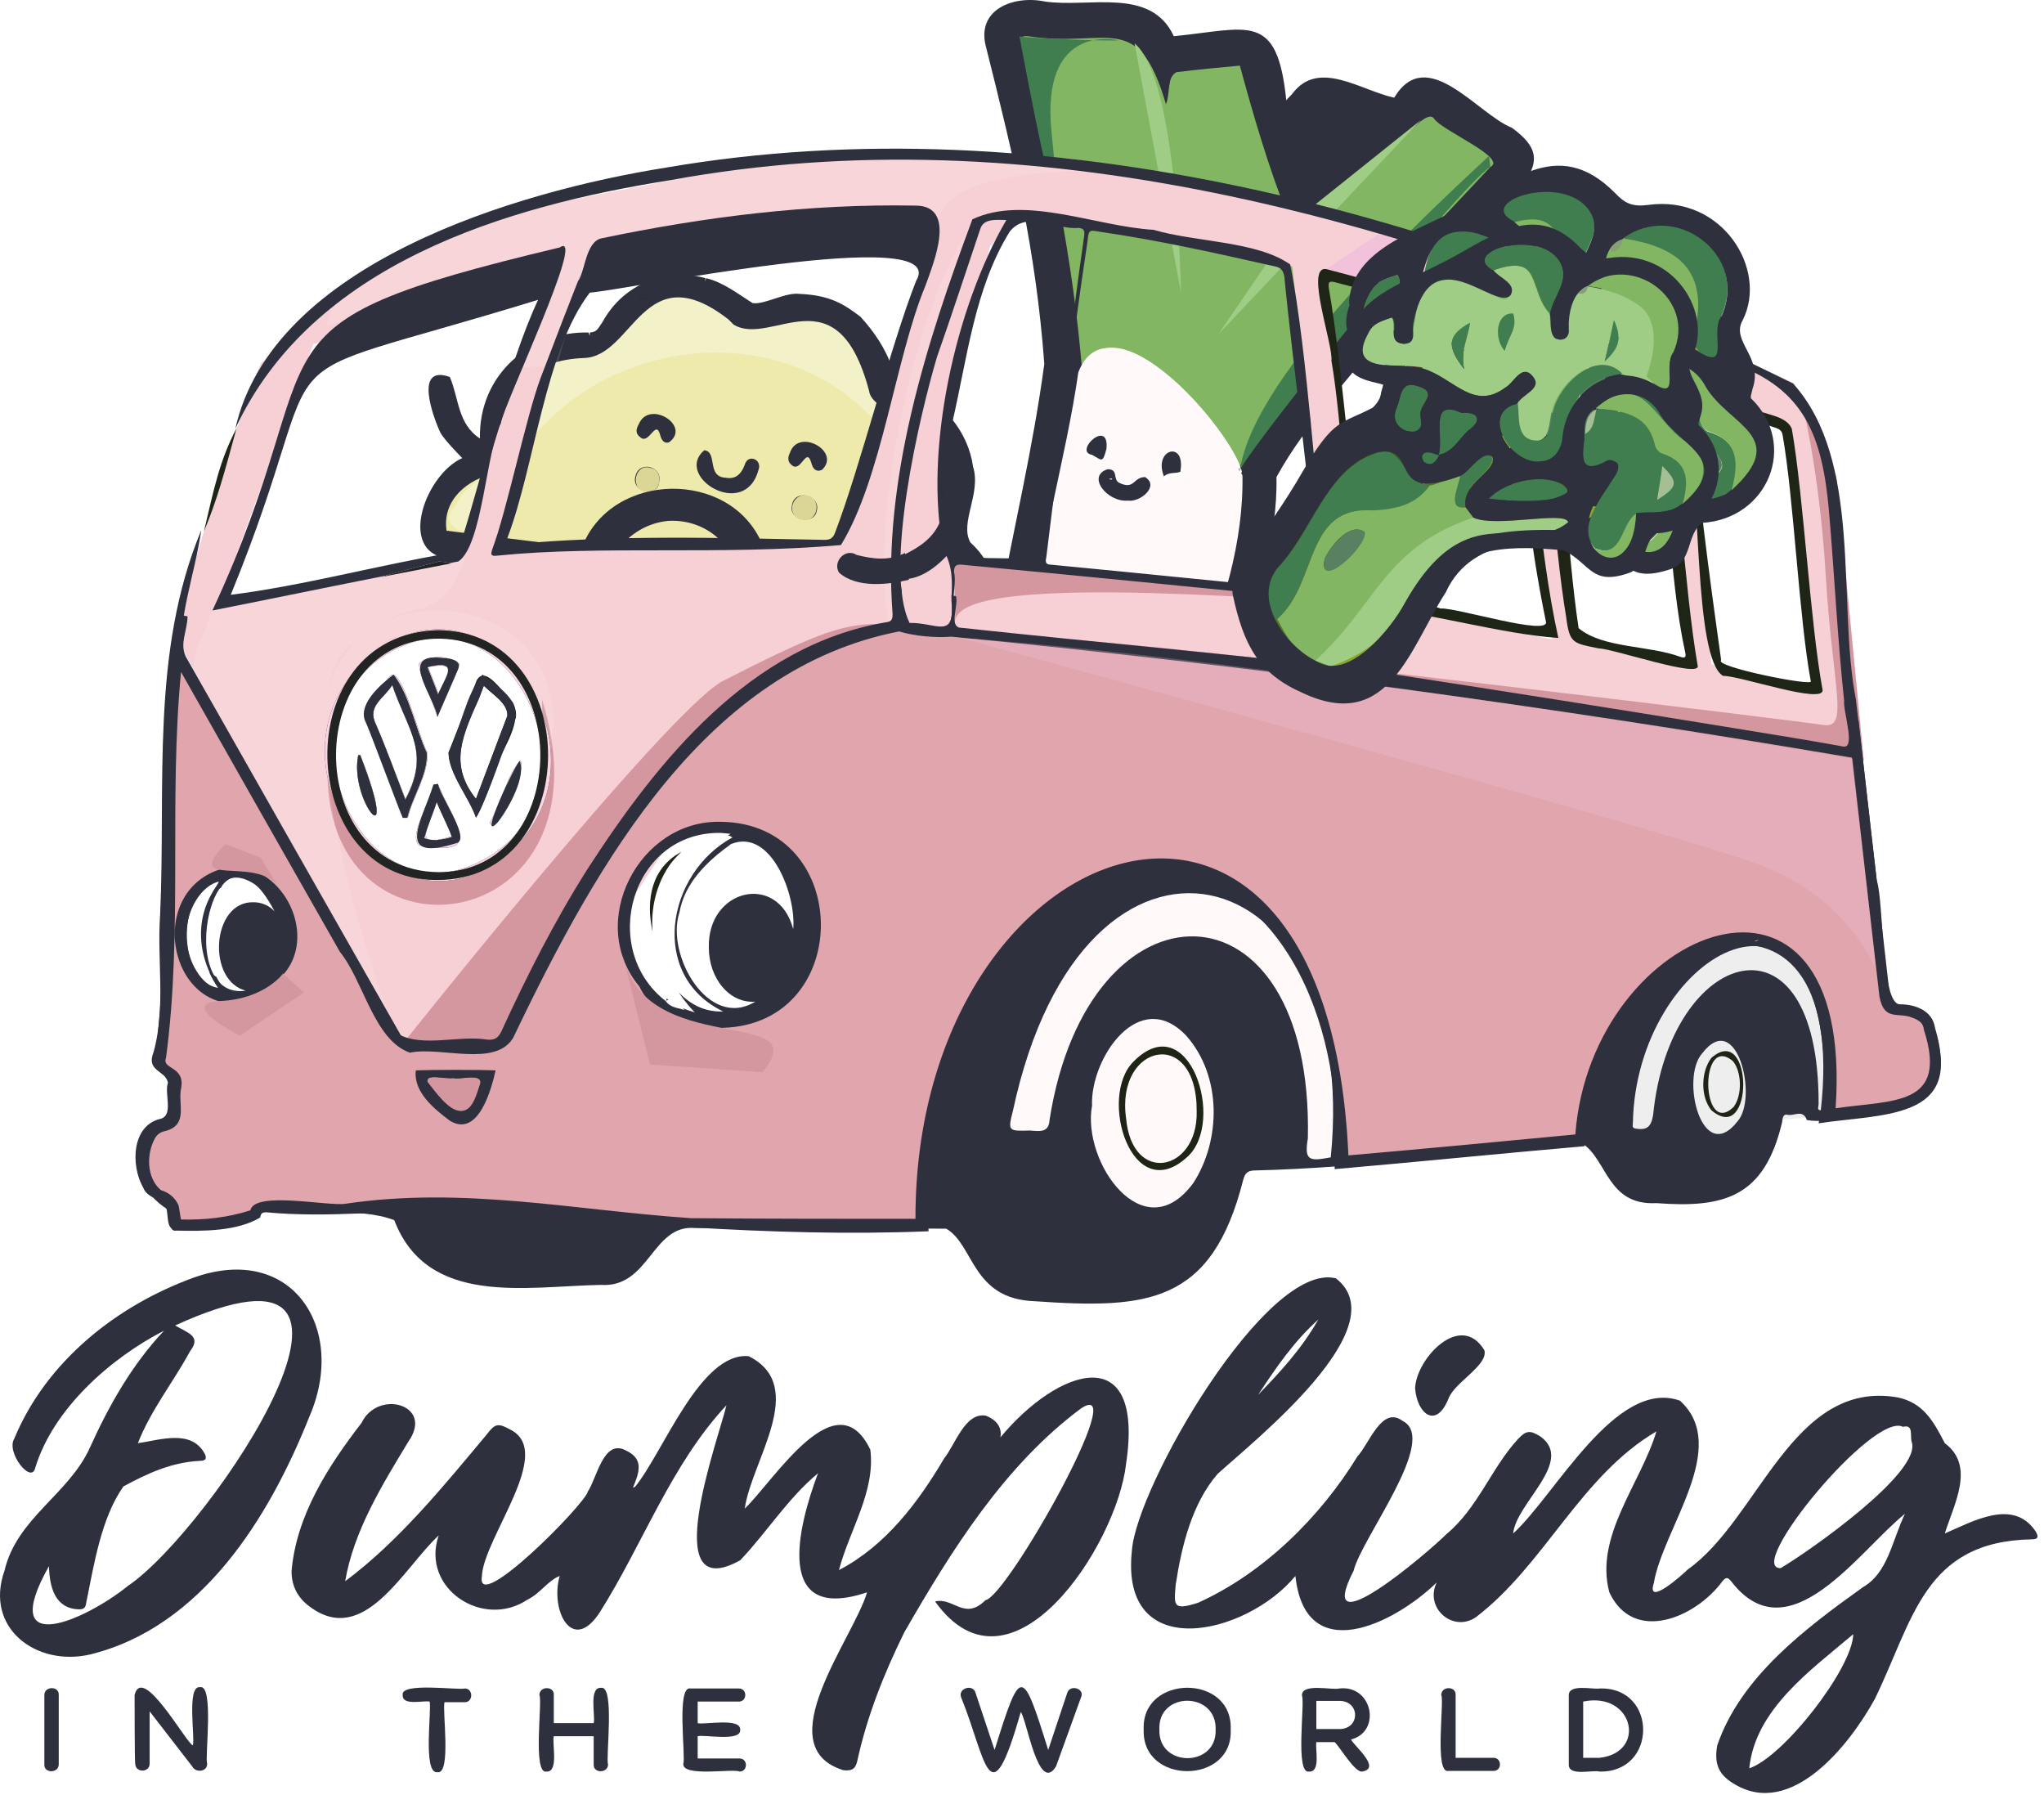 <svg width="172" height="151" viewBox="0 0 172 151" fill="none" xmlns="http://www.w3.org/2000/svg">
<path d="M160.297 127.361C156.445 130.443 150.556 139.303 145.713 133.085C145.383 132.644 145.218 132.699 144.943 133.029C142.687 136.111 137.459 138.313 135.423 133.965C134.157 129.232 138.064 124.83 139.385 120.427C133.001 124.169 129.974 131.654 124.196 136.056C122.27 137.377 119.849 135.286 120.894 133.14C117.262 136.662 109.833 140.294 109.007 132.589C104.88 137.597 94.204 140.074 95.249 130.443C95.635 125.05 106.586 106.064 112.419 107.55C117.647 111.622 105.54 121.198 102.459 124.004C100.312 126.481 99.432 130.058 98.936 133.305C98.771 135.121 98.716 135.506 100.808 134.846C106.311 132.369 111.099 127.636 114.235 122.518C115.226 121.473 116.271 118.226 118.033 119.547C121.114 121.088 114.566 129.397 113.905 132.149C110.438 138.918 120.179 130.608 121.72 129.067C124.361 126.866 125.462 123.564 127.718 121.088C128.433 120.317 128.764 120.317 129.644 120.867C132.506 122.959 127.553 126.481 127.333 129.012C130.855 125.82 135.973 115.915 141.366 117.841C145.658 121.748 139.935 128.572 139.165 133.195C138.504 135.231 141.586 132.479 142.026 132.039C148.025 127.801 150.831 116.025 159.691 117.566C161.838 118.006 162.718 119.602 163.654 121.418C166.24 123.344 164.424 126.536 163.654 129.012C166.075 127.967 169.432 126.04 171.303 128.847C171.523 129.232 171.578 129.507 170.973 129.507C161.893 129.673 161.012 136.276 157.765 142.935C155.619 146.842 150.721 153.006 145.934 150.089C144.613 149.319 144.228 148.383 144.503 146.842C146.484 141.064 151.932 136.992 156.775 133.525C158.866 132.314 159.196 129.673 160.297 127.361ZM160.132 120.042C157.655 118.721 146.759 131.984 149.841 131.929C152.097 130.608 161.893 123.784 160.847 121.253C160.737 120.702 161.012 119.822 160.132 120.042ZM147.199 148.769C150.061 147.833 155.894 140.349 155.949 137.487C152.372 140.514 147.695 143.816 147.199 148.769ZM110.933 111.017C108.897 112.833 107.356 115.089 105.871 117.345C107.742 115.419 109.558 113.438 110.933 111.017Z" fill="#2E313D"/>
<path d="M53.426 125.105C55.792 122.243 58.929 113.713 63.001 114.099C68.064 116.63 63.221 122.904 62.671 126.921C65.147 124.555 70.376 115.97 73.237 121.968C73.677 125.49 71.476 128.737 70.596 132.094C74.503 130.058 77.254 126.426 79.456 122.684C80.391 121.528 81.217 118.776 82.978 119.107C84.023 119.547 84.299 120.207 84.189 120.923C89.031 115.089 96.35 112.613 94.755 123.179C93.984 130.003 85.069 143.651 78.685 134.736C80.226 134.35 81.162 136.387 82.923 134.625C84.739 134.35 95.305 115.585 90.957 118.501C84.519 123.289 80.061 130.443 76.099 137.322C74.393 140.789 72.962 144.366 72.137 148.163C71.972 148.879 71.641 148.989 70.981 148.934C64.542 146.953 71.806 137.872 72.962 133.965C65.093 136.607 67.129 128.462 68.835 123.949C66.303 126.041 64.542 128.902 62.286 131.269C55.242 135.176 60.47 121.033 61.13 118.226C56.453 123.234 54.086 129.948 50.454 135.671C48.143 139.193 46.272 135.451 47.097 132.589C46.107 132.975 45.446 134.075 44.401 134.57C40.658 137.102 35.375 133.635 36.916 129.177C33.945 131.929 30.643 138.588 26.075 135.176C25.084 134.46 24.534 133.47 24.534 132.204C24.919 127.526 27.616 123.344 30.423 119.712C31.798 116.85 36.531 118.171 34.385 121.253C32.184 124.885 29.762 128.792 29.047 133.03C33.559 129.673 37.357 124.995 40.989 120.647C41.649 119.767 41.924 119.712 42.915 120.262C46.767 122.133 40.658 129.397 40.548 132.644C40.053 135.836 49.243 126.536 49.464 125.49C50.234 124.335 50.784 121.033 52.655 122.023C54.196 122.739 53.811 123.839 53.261 125.16C53.371 125.105 53.371 125.105 53.426 125.105Z" fill="#2E313D"/>
<path d="M13.803 111.953C9.291 114.264 4.448 118.556 2.962 123.509C2.632 124.885 0.486 122.188 1.201 121.033C3.898 114.539 9.786 109.861 16.28 107.495C24.59 104.523 29.267 111.787 26.02 119.217C22.663 127.637 16.995 136.882 7.585 139.193C3.072 140.239 -1.33 136.992 0.376 132.149C1.421 127.692 5.824 125.71 7.585 121.748C9.181 118.226 11.107 114.814 13.803 111.953ZM4.118 131.764C-0.34 139.688 7.255 136.277 10.777 133.415C17.711 128.737 35.706 101.937 14.739 111.512C15.729 112.118 16.995 112.393 16.005 113.659C14.574 116.3 12.703 118.611 11.602 121.418C13.473 121.143 16.005 120.262 17.16 122.188C17.435 122.629 17.38 122.904 16.83 122.904C14.464 123.014 12.428 123.949 10.391 125.05C8.52 127.692 7.915 131.599 7.255 134.846C7.2 135.286 7.034 135.396 6.649 135.396C4.613 135.341 4.173 133.525 4.118 131.764Z" fill="#2E313D"/>
<path d="M119.078 116.795C119.188 114.264 122.93 110.302 124.911 113.603C125.242 114.869 122.38 116.3 121.885 117.676C120.839 120.262 119.243 118.942 119.078 116.795Z" fill="#2E313D"/>
<path d="M3.732 142.605C3.732 141.834 4.998 141.834 4.943 142.605V148.438C4.943 149.209 3.677 149.209 3.732 148.438V142.605Z" fill="#2E313D"/>
<path d="M11.326 142.605C11.987 139.964 15.619 146.567 16.224 146.842C16.444 146.347 15.674 141.78 16.829 141.945C18.04 141.669 17.215 147.943 17.435 148.383C17.435 149.099 16.444 149.154 16.169 148.603L12.592 143.981V148.383C12.592 149.154 11.381 149.154 11.381 148.383C11.326 148.438 11.326 142.605 11.326 142.605Z" fill="#2E313D"/>
<path d="M36.144 143.155C35.649 143.045 33.833 143.541 33.888 142.605C33.668 141.504 38.621 142.22 39.116 142.055C39.831 142.055 39.831 143.21 39.116 143.21H37.41C37.19 143.761 38.015 149.319 36.805 149.099C35.539 149.264 36.364 143.651 36.144 143.155Z" fill="#2E313D"/>
<path d="M45.391 142.605C45.391 141.834 46.657 141.834 46.601 142.605V144.971H49.958C50.123 144.421 49.518 141.945 50.564 142C51.774 141.724 50.949 147.998 51.169 148.438C51.169 149.209 49.903 149.209 49.958 148.438V146.072H46.601C46.436 146.622 47.042 149.099 45.996 149.044C44.785 149.319 45.666 143.1 45.391 142.605Z" fill="#2E313D"/>
<path d="M57.499 148.383C57.719 147.833 56.893 141.779 58.104 142.055H62.176C62.892 142.055 62.892 143.155 62.176 143.155H58.709V144.971C59.205 145.136 62.342 144.476 62.286 145.522C62.397 146.567 59.205 145.907 58.709 146.072V147.943H62.231C62.947 147.943 62.947 149.044 62.231 149.044C61.736 148.768 57.389 149.539 57.499 148.383Z" fill="#2E313D"/>
<path d="M80.887 142.825C80.556 142.055 81.877 141.615 82.097 142.44L83.693 147.228C85.895 140.184 86.005 140.184 88.206 147.228L89.802 142.44C90.022 141.67 91.343 142.055 90.957 142.825L88.866 148.604C87.38 151.025 86.39 144.586 85.895 144.036C83.253 153.336 82.978 147.943 80.887 142.825Z" fill="#2E313D"/>
<path d="M96.241 145.522C96.021 140.844 103.78 140.789 103.56 145.522C103.78 150.144 96.076 150.199 96.241 145.522ZM102.294 145.522C102.404 142.275 97.397 142.275 97.562 145.522C97.452 148.714 102.404 148.714 102.294 145.522Z" fill="#2E313D"/>
<path d="M109.558 142.66C109.503 141.559 112.144 142.22 112.695 142.055C115.501 141.725 116.272 145.687 113.685 146.347C113.96 146.898 116.272 148.769 114.621 149.044C114.015 149.154 112.695 146.898 112.309 146.567H110.768C110.658 147.118 111.154 149.099 110.163 149.044C108.952 149.319 109.833 143.155 109.558 142.66ZM112.584 145.467C114.511 145.577 114.511 142.99 112.584 143.1H110.768V145.467H112.584Z" fill="#2E313D"/>
<path d="M121.279 142.605C121.279 141.835 122.545 141.835 122.49 142.605V147.888H125.682C126.397 147.888 126.397 148.989 125.682 148.989H121.885C120.674 149.264 121.555 143.1 121.279 142.605Z" fill="#2E313D"/>
<path d="M132.011 142.66C131.956 141.614 134.102 142.165 134.597 142.055C139.495 141.89 139.495 149.154 134.597 149.044C134.047 148.879 131.956 149.484 132.011 148.438C132.011 148.383 132.011 142.66 132.011 142.66ZM134.597 147.888C138.615 147.448 137.459 142.275 133.222 143.155V147.888H134.597Z" fill="#2E313D"/>
<path d="M80.558 39.916L78.852 35.679L74.285 32.872L72.689 28.084L68.066 25.773L63.609 26.598L59.866 24.727L56.234 23.902C54.914 24.837 50.731 27.754 49.851 29.075L43.687 31.111C41.541 34.358 41.156 34.193 40.991 38.21L37.854 40.301L36.093 44.429L36.918 45.914C45.228 47.125 74.45 50.427 81.714 53.839L82.815 51.748L81.989 47.29L80.063 45.639L80.778 42.282L80.558 39.916Z" fill="#F2F1C7"/>
<path d="M51.005 41.567L71.091 45.144L72.357 37.825L52.271 34.248L51.005 41.567Z" fill="#2E313D"/>
<path d="M78.081 50.207C77.421 51.803 79.567 52.463 80.832 52.243C82.538 50.647 80.722 48.006 79.126 47.07C80.998 45.144 82.483 50.262 81.988 51.693C81.823 52.683 81.383 53.179 80.392 52.793C74.064 50.977 67.625 49.547 61.131 48.391C53.372 46.795 45.502 46.19 37.688 45.089C37.027 45.089 37.082 44.539 37.082 44.098C37.027 41.677 38.843 39.696 41.32 39.476C40.549 40.466 39.173 40.907 38.568 42.117C38.293 42.723 37.468 43.218 37.908 43.988C38.348 44.759 39.283 44.704 40.054 44.759C40.934 44.814 40.88 43.933 41.1 43.438C47.538 24.672 75.329 24.727 78.136 45.804C75.99 47.73 72.413 45.309 72.082 46.575C72.248 48.556 76.76 47.785 78.136 47.4C78.191 48.446 78.136 49.326 78.081 50.207ZM63.828 39.531C64.158 38.65 62.947 38.155 62.672 39.09C62.397 39.861 61.902 40.356 61.076 40.191C59.425 40.136 60.416 37.99 59.26 37.88C56.674 40.081 62.672 43.823 63.828 39.531ZM66.469 38.1C66.304 38.43 66.249 38.815 66.579 39.09C67.405 39.916 67.845 37.44 68.285 38.98C68.395 39.421 68.671 39.751 69.166 39.531C70.817 37.99 67.185 35.954 66.469 38.1ZM53.757 35.678C53.537 36.064 53.427 36.449 53.867 36.779C54.637 37.495 55.188 35.128 55.573 36.669C55.683 37.054 55.903 37.33 56.288 37.219C58.214 35.844 54.637 33.587 53.757 35.678ZM66.634 42.557C66.359 43.768 68.505 44.208 68.725 42.998C69.111 41.622 66.799 41.072 66.634 42.557ZM55.463 40.576C55.793 39.256 53.812 38.705 53.482 40.026C53.041 41.402 55.353 41.952 55.463 40.576Z" fill="#EDEAAB"/>
<path d="M67.9 41.677C66.579 41.457 66.084 43.493 67.514 43.713C68.835 44.043 69.221 41.897 67.9 41.677Z" fill="#DBD695"/>
<path d="M54.252 41.347C55.628 41.787 55.958 39.586 54.748 39.366C53.427 38.925 52.987 41.127 54.252 41.347Z" fill="#DBD695"/>
<path d="M54.528 23.737C54.803 23.682 55.023 23.627 55.298 23.572C55.243 23.572 54.473 23.792 54.418 23.792L54.528 23.737Z" fill="#1E2517"/>
<path d="M81.659 45.639C80.723 43.988 82.594 41.512 81.879 39.256C81.493 36.394 79.347 33.642 76.541 32.817C75.605 32.652 75.11 32.102 75.055 30.946C74.559 29.35 73.514 27.864 72.413 26.653C71.037 25.608 69.882 24.837 67.295 24.727C66.085 24.562 64.323 25.663 63.333 25.498C62.177 24.782 60.856 23.737 59.426 23.407L59.316 23.682L59.371 23.407C56.124 22.471 52.492 23.847 50.731 27.039C50.235 27.809 50.18 27.919 49.63 27.974V28.249L49.52 27.974C44.622 27.864 40.275 31.496 40.385 36.889C38.514 35.678 38.624 33.532 37.853 31.716C34.772 30.616 36.477 35.183 37.083 36.449C37.413 36.999 38.459 38.1 38.899 38.54C35.652 39.971 33.121 47.18 38.459 47.015C43.797 47.62 49.135 48.281 54.418 49.106C53.867 51.032 52.932 53.069 52.272 55.05C51.941 55.765 52.106 55.765 51.391 55.49C50.511 54.94 49.3 54.995 49.19 55.985C48.97 56.315 49.08 57.251 49.905 57.416C51.886 58.076 53.537 59.287 54.088 56.701C54.968 55.105 56.124 49.547 57.169 49.547C59.756 49.326 56.344 56.756 57.114 58.847C56.289 59.012 55.574 58.297 54.748 58.682C54.198 58.957 53.978 60.278 54.418 60.718C54.803 61.213 55.629 61.048 56.179 61.103C58.16 61.654 58.986 61.323 59.151 58.902C59.646 56.04 59.811 53.069 60.416 50.207C60.471 50.097 61.572 50.317 61.792 50.372C68.121 51.528 74.559 53.179 80.888 54.664C82.814 55.105 83.089 54.94 83.53 52.959C84.3 50.262 83.75 47.51 81.659 45.639ZM61.737 27.314C64.929 29.24 70.432 22.746 73.129 32.872C73.239 33.807 74.559 34.523 75.605 34.798C79.347 35.678 80.723 41.182 79.017 44.594C77.696 46.355 75.22 46.52 73.349 45.914C72.358 45.309 71.257 46.465 71.808 47.455C74.284 49.326 77.861 48.281 80.118 47.18C81.438 48.446 82.209 50.867 81.218 52.463C78.577 51.803 75.88 51.142 73.184 50.537C61.187 47.345 49.74 46.19 37.578 44.649C37.193 42.062 39.339 40.301 41.706 39.806C42.531 39.531 42.366 37.88 42.421 37.054C42.641 32.542 44.842 30.285 49.135 30.12C53.317 30.01 54.143 21.315 61.297 26.873L61.737 27.314Z" fill="#2E313D"/>
<path d="M109.504 8.548C111.65 5.466 115.998 10.749 118.144 8.713C120.565 5.301 123.922 10.859 126.564 11.63C128.105 12.51 128.215 13.776 127.004 15.097C119.795 22.801 112.09 30.341 106.477 39.311C105.927 44.704 104.826 50.207 102.68 55.325C99.213 61.599 88.647 59.012 85.345 53.509C84.244 51.198 85.95 48.501 86.061 46.08C90.518 30.561 87.931 18.894 83.914 3.705C83.144 -1.027 91.674 2.109 94.425 1.394C97.067 1.119 96.957 3.65 98.553 4.201C107.248 3.155 105.597 2.55 107.688 10.694C108.348 9.869 108.954 9.208 109.504 8.548ZM104.276 39.366C109.889 29.9 117.924 22.086 125.408 14.051C125.903 13.501 125.903 13.501 125.298 13.116C123.812 12.73 120.62 8.988 119.63 10.034C118.804 11.024 108.568 19.774 108.403 18.179C106.752 14.106 105.377 9.318 104.331 5.466C102.57 5.631 100.754 5.796 98.993 6.017C98.167 6.457 98.498 7.778 98.112 8.713C95.746 0.679 93.215 4.035 86.501 2.99C85.95 2.935 85.895 3.1 86.061 3.595C88.427 12.675 90.298 21.866 91.068 31.221C90.078 38.32 87.822 45.529 87.271 52.573C90.188 56.866 96.021 58.297 100.534 55.6C102.68 50.702 104.496 44.869 104.276 39.366Z" fill="#2E313D"/>
<path d="M95.306 60.058C90.794 60.003 83.915 56.811 84.025 51.363C85.291 44.484 86.942 37.605 87.877 30.616C87.162 20.985 85.346 13.391 82.979 3.98C82.099 0.789 85.291 -0.422 87.932 0.128C91.619 0.678 96.847 -1.138 98.773 3.045C105.047 2.439 107.468 0.899 108.239 8.438C108.404 8.218 108.624 8.053 108.789 7.833C110.99 4.971 114.512 7.612 117.319 8.218C120.071 3.65 124.308 9.594 127.225 10.749C129.481 12.4 129.646 13.666 127.885 15.867C122.987 20.93 117.319 26.984 112.201 33.312C110.44 35.514 108.734 37.715 107.413 40.136C107.523 45.364 105.762 50.427 103.781 55.985C102.681 59.122 97.838 59.947 95.306 60.058ZM88.042 52.023C91.179 56.04 95.306 57.031 99.764 54.775C101.635 49.216 103.836 44.429 103.011 39.256C108.954 29.405 116.384 22.141 124.198 13.721C122.822 12.896 121.501 11.96 120.236 11.024C117.099 14.271 113.302 16.528 109.78 19.334C109.56 19.499 109.009 19.939 108.349 19.719C106.258 17.903 104.332 9.759 103.561 6.677C102.185 6.787 100.81 6.952 99.489 7.062C99.324 7.888 98.553 11.465 98.388 12.345C97.287 9.979 96.297 6.457 94.756 4.366C92.335 4.421 89.803 4.311 87.217 4.145C89.528 13.226 91.344 22.361 92.059 31.221C90.739 38.21 89.363 45.199 88.042 52.023ZM107.413 12.51C107.964 14.051 108.514 15.592 109.064 17.133C112.036 14.877 115.118 12.73 117.924 10.309C115.668 10.914 112.036 7.447 110.33 9.263C109.56 10.089 108.184 11.63 107.413 12.51ZM119.906 8.603C119.795 8.603 119.685 8.658 119.575 8.713C119.74 8.658 119.906 8.603 120.071 8.603C120.016 8.603 119.961 8.603 119.906 8.603ZM97.563 4.971C97.618 5.136 97.728 5.301 97.783 5.466C97.893 5.356 98.003 5.246 98.113 5.191C97.948 5.136 97.728 5.081 97.563 4.971Z" fill="#2E313D"/>
<path d="M104.277 39.311C109.945 29.9 117.925 22.086 125.409 14.051C126.895 13.281 121.282 10.97 120.676 9.979C119.961 8.988 117.374 12.786 116.164 13.171C114.898 13.776 108.9 19.609 108.404 18.234C106.753 14.161 105.377 9.374 104.332 5.521C102.571 5.686 100.755 5.852 98.994 6.072C98.168 6.512 98.499 7.833 98.113 8.768C95.747 0.679 93.216 4.09 86.502 3.045C85.951 2.99 85.896 3.155 86.061 3.65C88.428 12.73 90.299 21.921 91.069 31.276C93.491 24.782 103.286 35.679 104.277 39.311Z" fill="#82B662"/>
<path d="M104.496 39.696C104.441 39.806 104.441 39.861 104.551 39.971C104.661 45.584 102.9 51.473 100.534 56.481C95.856 59.232 89.858 57.746 86.831 53.344C87.381 46.08 89.693 38.65 90.738 31.331C93.27 24.672 103.561 35.954 104.496 39.641C104.496 39.641 104.496 39.641 104.496 39.696ZM99.213 40.081C99.874 39.971 99.378 38.43 98.938 38.265C97.837 37.99 97.617 39.641 98.002 40.411C98.388 40.136 98.773 39.971 99.213 40.081ZM92.995 37.495C92.775 35.734 90.188 38.265 91.729 38.485C92.059 38.485 92.224 39.036 92.554 38.926C92.94 38.65 93.05 37.99 92.995 37.495ZM96.682 40.632C96.957 40.411 96.627 40.081 96.462 40.411C95.856 41.072 95.141 41.017 94.425 40.687C94.04 40.522 93.765 40.301 93.765 39.861C93.765 39.751 93.82 39.586 93.655 39.586C92.719 40.852 95.856 41.842 96.682 40.632Z" fill="#FFF9F9"/>
<path d="M104.275 39.366C104.22 39.476 104.22 39.531 104.33 39.641C104.33 39.531 104.33 39.476 104.275 39.366Z" fill="#698C30"/>
<path d="M97.947 40.081C98.332 39.696 98.883 39.861 99.323 39.696C99.818 36.999 97.012 37.77 97.947 40.081Z" fill="#2E313D"/>
<path d="M93.104 37.77C93.379 35.128 90.298 37.99 91.894 38.265C92.719 38.705 92.774 39.035 93.104 37.77Z" fill="#2E313D"/>
<path d="M94.315 41.512C94.975 41.732 96.241 41.512 96.186 40.742C96.076 40.632 95.966 40.742 95.911 40.852C95.36 41.457 94.645 41.402 93.985 41.127C93.654 40.962 93.324 40.742 93.324 40.301C93.324 40.191 93.379 40.026 93.214 40.026C92.664 40.521 93.434 41.402 94.315 41.512Z" fill="#1B2229"/>
<path d="M94.921 42.117C93.16 42.282 91.399 40.026 93.215 39.476C94.151 39.476 93.601 40.356 94.206 40.631C95.472 41.237 95.362 40.136 96.352 40.136C97.618 40.906 95.912 42.282 94.921 42.117ZM93.27 40.301L93.546 40.356C93.546 40.301 93.601 40.246 93.601 40.246L93.27 40.301Z" fill="#2E313D"/>
<path d="M95.472 3.65C98.884 6.457 99.324 22.306 99.379 24.617L95.472 3.65Z" fill="#A0CD85"/>
<path d="M109.118 18.454L102.515 28.139L119.574 10.089L109.118 18.454Z" fill="#A0CD85"/>
<path d="M85.786 3.045C85.401 3.155 93.484 3.5 94.089 3.39C94.089 3.39 87.547 1.779 88.482 11.079C90.078 26.433 85.786 3.045 85.786 3.045Z" fill="#417E4F"/>
<path d="M125.299 13.116C121.337 16.858 105.433 31.166 104.332 39.641C104.277 38.705 123.043 15.372 125.409 14.051L125.299 13.116Z" fill="#417E4F"/>
<path d="M154.52 40.081L150.943 32.212C133.718 24.287 108.789 16.032 89.913 13.336H66.414C61.296 14.326 46.108 16.913 41.375 18.454L29.983 23.407L21.949 30.561C19.362 37.054 16.501 46.63 14.685 53.399L36.972 94.012L41.375 93.627L64.433 58.517C86.611 57.471 134.544 61.323 156.831 63.965L154.52 40.081ZM26.351 28.965L45.282 23.682V25.223L38.568 47.18L18.537 50.427L26.351 28.965ZM36.697 73.76C24.59 73.706 24.59 53.729 36.697 53.674C48.804 53.729 48.804 73.76 36.697 73.76ZM70.762 45.914L41.485 46.19L49.134 22.251L78.631 20.655L70.762 45.914ZM80.282 47.345C78.576 37.88 78.906 39.201 80.943 30.065L83.309 20.71L85.951 17.848L108.734 22.416L112.036 50.537L80.282 47.345ZM122.326 52.243L114.182 50.262L111.54 22.636L127.995 28.084C128.27 33.202 128.93 49.106 130.636 53.784L122.326 52.243ZM132.287 53.674L130.086 28.965L140.157 32.102L142.248 55.49L132.287 53.674ZM144.009 55.875L142.303 33.367L150.778 36.064L152.869 58.462L144.009 55.875Z" fill="#F7D0D5"/>
<path d="M103.176 84.216H91.234V103.643H103.176V84.216Z" fill="#FFF9F9"/>
<path d="M147.97 77.888H139.495V97.314H147.97V77.888Z" fill="#EFEEEE"/>
<path d="M56.234 43.823C58.105 43.713 59.866 44.484 60.966 45.859C62.012 45.694 63.057 45.639 64.103 45.694C61.407 39.476 51.556 39.641 49.024 45.914C50.015 45.914 51.006 46.08 51.996 46.245C52.987 44.924 54.473 43.988 56.234 43.823Z" fill="#2E313D"/>
<path d="M119.465 70.239H79.732V97.589H119.465V70.239Z" fill="#FFF9F9"/>
<path d="M157.078 76.091L117.484 79.415L118.944 96.799L158.538 93.475L157.078 76.091Z" fill="#EFEEEE"/>
<path d="M34.771 89.995L38.458 95.003L48.254 83.171L57.995 63.304L83.915 54.885L156.831 63.965L154.52 40.081L151.493 33.312C151.493 33.312 153.089 39.2 153.64 48.501C154.19 57.746 155.621 61.323 153.474 60.993C151.328 60.663 105.047 54.995 91.124 53.894C70.652 53.123 75.605 49.767 60.691 57.361C55.683 60.388 33.726 88.014 33.726 88.014L34.771 89.995Z" fill="#D5979F"/>
<path d="M27.562 65.12C27.617 82.18 51.831 78.878 45.613 58.847L45.723 66.056L43.302 71.229L38.129 74.035L34.606 73.76L29.709 70.403L27.562 65.12Z" fill="#D5979F"/>
<g opacity="0.34">
<path opacity="0.34" d="M17.327 53.014C17.327 53.014 14.74 56.315 17.877 60.993C21.014 65.616 33.616 88.014 33.616 88.014C32.79 85.867 22.72 58.627 29.874 54.004C34.661 49.602 36.973 53.344 39.284 46.52L17.822 51.307L17.327 53.014Z" fill="#FEF8FB"/>
</g>
<g opacity="0.34">
<path opacity="0.34" d="M82.044 18.509C76.926 25.277 73.129 44.098 74.78 52.408L75.44 52.628L75.99 37.88C77.641 33.257 80.833 23.241 82.044 18.509Z" fill="#FEF8FB"/>
</g>
<g opacity="0.34">
<path opacity="0.34" d="M27.397 62.424C25.581 47.29 48.364 48.006 46.438 62.479C46.218 66.056 44.402 57.361 44.402 57.361L39.449 53.784L36.147 52.959L32.845 53.674L29.709 56.646L27.397 62.424Z" fill="#FEF8FB"/>
</g>
<g opacity="0.34">
<path opacity="0.34" d="M27.451 27.424L28.387 24.837L40.494 18.509L53.096 14.546L80.337 13.005L97.892 14.601C96.956 14.381 79.566 13.226 78.961 18.619L49.464 21.535L46.877 30.781L43.135 30.946L47.758 21.425L27.451 27.424Z" fill="#FEF8FB"/>
</g>
<path d="M80.392 52.298C80.392 47.62 113.686 51.197 112.091 50.427L80.282 47.29L80.392 52.298Z" fill="#D5979F"/>
<path d="M115.943 19.719L111.596 22.636L115.778 24.232L120.291 20.435L115.943 19.719Z" fill="#F1C2DA"/>
<path d="M162.83 86.473C162.61 84.987 161.124 84.492 159.858 84.492C158.262 84.437 158.538 75.907 157.932 74.091C157.327 69.028 156.776 63.91 156.171 58.847C154.575 50.592 156.777 38.815 150.888 32.267C122.107 17.958 87.987 8.603 56.014 14.106C43.576 16.087 22.939 22.141 19.803 36.064C26.241 22.251 42.476 17.353 56.454 15.152C86.941 9.539 117.924 18.454 145.77 30.561C151.879 32.707 153.365 36.724 153.915 43.108C154.355 48.226 154.63 53.784 155.181 58.957C155.071 59.782 156.171 62.974 155.126 62.809C152.429 62.314 149.677 61.874 146.981 61.433C136.525 59.727 126.124 58.077 115.668 56.48C104.056 55.05 92.334 54.059 80.668 52.793C79.567 52.188 80.613 49.382 80.282 48.116C80.282 47.62 80.448 47.455 80.943 47.51C90.904 48.446 100.919 49.437 110.88 50.427C112.036 50.537 112.091 50.592 111.871 49.382C110.605 41.567 110.11 30.01 108.569 22.251C105.762 20.27 100.589 20.38 97.067 19.334C92.224 19.059 86.226 16.363 81.823 18.454C77.971 28.8 74.229 40.411 75.109 51.638C75.109 52.078 75.055 52.298 74.559 52.353C63.113 54.279 55.353 63.965 49.41 73.155C46.658 77.503 44.347 82.07 42.201 86.748C41.925 87.353 41.595 87.518 40.99 87.463C38.624 87.078 35.597 88.124 33.561 87.023C31.029 82.51 28.443 77.998 25.856 73.485C22.389 67.322 18.867 61.158 15.4 55.05C14.905 52.188 16.336 48.611 16.941 44.594C12.649 54.885 13.969 66.056 13.474 76.952C13.199 80.805 13.969 84.767 12.924 88.509C12.263 90.16 13.914 89.995 14.134 91.095C13.804 91.976 14.63 93.792 13.529 94.122C11.053 94.672 10.998 98.085 12.043 99.9C12.373 100.836 13.639 100.836 13.969 101.606C14.19 102.047 13.969 103.478 14.685 103.368C16.996 103.423 19.803 103.423 21.729 102.267C21.784 101.717 22.169 101.827 22.499 101.827C25.911 102.322 30.094 101.496 33.175 102.652C35.982 109.971 44.292 108.21 50.565 108.1C54.638 108.375 54.858 103.037 58.435 103.312C65.479 103.368 72.578 103.368 79.622 103.368C81.989 104.743 81.768 109.311 87.106 109.476C96.572 110.136 101.965 109.696 104.607 99.295C104.772 98.635 105.047 98.47 105.652 98.47C114.842 98.25 123.978 96.929 133.168 96.213C135.259 97.589 135.259 101.441 139.386 101.221C145.165 101.662 148.467 100.671 149.953 94.452C150.008 94.122 150.008 93.682 150.448 93.792C150.998 93.902 151.714 93.297 152.044 94.232C153.97 94.562 156.446 93.682 158.537 93.572C163.105 93.242 164.041 90.49 162.83 86.473ZM22.774 70.679C22.664 70.569 22.554 70.514 22.444 70.514C22.499 70.459 22.664 70.514 22.774 70.679ZM16.941 70.844C17.712 68.147 23.16 70.183 21.784 72.77C21.234 73.76 19.858 73.871 19.032 73.21C17.712 73.1 16.611 72.22 16.941 70.844ZM15.675 78.823C15.62 76.622 16.941 74.421 18.537 74.146C16.391 76.732 16.391 80.199 18.427 83.226C17.051 83.006 15.73 80.915 15.675 78.823ZM21.344 75.907C17.767 75.797 17.381 82.621 20.738 83.336C14.355 84.382 18.042 66.992 23.105 76.677C22.664 76.182 22.004 75.907 21.344 75.907ZM23.325 71.834C23.71 72.825 24.095 74.036 24.315 74.476C24.04 74.311 23.71 72.935 23.325 71.834ZM40.44 91.04C39.559 95.003 37.688 93.462 35.982 91.04C35.542 90.27 37.688 90.82 38.128 90.655C38.734 90.875 40.385 90.27 40.44 91.04ZM40.825 90.05H35.927V89.995L40.825 90.05C40.825 89.995 40.825 90.05 40.825 90.05ZM59.04 89.995C50.785 85.812 46.823 68.753 59.095 67.652C60.856 65.341 63.718 69.028 61.242 70.293C61.352 70.293 61.517 70.349 61.627 70.459C56.069 73.485 54.583 82.07 60.856 85.097C59.26 85.152 58.105 84.492 57.114 83.501C58.16 85.042 59.48 86.308 60.801 87.023C62.782 88.014 61.021 91.04 59.04 89.995ZM66.745 78.163C65.479 73.375 59.536 74.751 59.646 79.704C59.646 82.345 61.407 84.437 63.553 84.272C59.591 86.693 56.014 80.309 57.169 76.787C57.609 74.256 59.536 72.44 61.517 71.009C64.929 69.633 67.02 75.411 66.745 78.163ZM92.555 19.499C97.507 20.215 102.405 21.315 107.303 22.416C107.798 22.526 107.963 22.746 108.073 23.241C108.789 30.781 110.495 42.778 110.88 49.712C103.396 48.996 95.966 48.226 88.482 47.51C88.042 47.51 87.932 47.345 88.042 46.905C89.088 38.54 90.243 28.634 91.509 20.325C91.619 19.334 91.619 19.334 92.555 19.499ZM80.062 50.537C80.393 53.894 78.797 52.353 76.54 52.408C74.339 47.896 77.366 35.018 78.852 30.01C80.117 26.433 81.273 22.856 82.484 19.279C82.759 18.344 83.86 18.509 84.685 18.509C80.393 25.828 77.696 37.99 79.402 46.3C80.228 47.73 80.117 49.051 80.062 50.537ZM80.117 35.623C81.383 30.23 81.989 24.287 84.96 19.499C86.391 17.628 89.032 19.389 90.739 19.169C91.179 19.224 91.289 19.334 91.234 19.829C90.188 27.039 88.757 39.09 87.767 46.245C87.602 47.345 87.657 47.29 86.556 47.18C84.63 46.63 81.603 47.51 80.228 46.025C79.457 44.264 79.732 37.55 80.117 35.623ZM100.424 99.515C96.242 105.239 91.014 97.754 91.894 93.022C91.729 89.059 95.856 82.951 99.819 87.133C102.845 90.545 102.735 95.938 100.424 99.515ZM111.981 97.369C110.22 97.699 109.724 97.699 110.055 95.773C110.55 73.375 91.564 73.375 88.317 94.232C88.262 95.333 87.437 95.168 86.666 95.113C84.85 95.168 84.795 95.168 85.235 93.462C91.179 65.616 114.567 71.614 111.981 97.369ZM146.21 94.342C143.239 98.139 141.368 90.71 143.239 88.619C146.155 84.822 147.971 92.361 146.21 94.342ZM153.53 90.82C153.365 91.591 153.97 93.077 153.199 93.407C152.869 93.407 153.034 93.077 153.034 92.912C153.089 75.852 140.487 79.759 139.111 93.792C138.946 94.783 138.616 95.113 137.625 94.948C137.295 94.893 137.405 94.672 137.405 94.452C137.681 80.364 153.365 71.284 153.53 90.82Z" fill="#2E313D"/>
<path d="M57.005 71.999C57.115 71.889 57.225 71.779 57.335 71.669C54.859 72.99 54.309 75.632 54.914 78.383C54.694 75.907 55.574 73.43 57.005 71.999Z" fill="#1E2517"/>
<path d="M147.972 79.099C147.862 79.154 147.752 79.209 147.642 79.154C147.862 79.099 147.972 79.044 147.972 79.099Z" fill="#1E2517"/>
<path d="M19.913 36.009C18.482 38.76 18.042 40.962 17.161 44.704C18.317 41.952 18.867 39.806 19.913 36.009Z" fill="#1E2517"/>
<path d="M45.503 31.771C44.293 34.963 42.642 42.998 41.431 46.19C41.211 46.795 41.431 46.795 41.926 46.74C50.676 45.859 60.472 46.74 70.763 45.859C74.23 40.191 75.331 30.175 77.862 24.067C78.577 22.086 80.558 17.298 77.037 17.298C68.121 17.133 59.316 18.233 50.621 20.049C49.301 20.325 49.245 22.746 48.64 23.682L49.191 22.251C47.925 25.443 46.714 28.579 45.503 31.771ZM66.911 18.564H66.856L66.801 18.509C66.856 18.564 66.856 18.564 66.911 18.564ZM49.631 24.617C52.437 24.452 80.063 18.729 77.092 23.627C74.945 29.075 72.359 39.366 70.268 44.814C70.103 45.254 69.882 45.419 69.387 45.419C60.582 45.254 51.777 44.979 42.972 45.804C42.257 45.859 42.642 45.474 42.697 45.254C45.008 39.2 45.834 29.57 49.631 24.617Z" fill="#2E313D"/>
<path d="M38.568 47.235C40.604 45.914 40.934 37.77 42.145 35.623C42.31 34.193 49.464 19.224 47.098 20.82C19.142 27.479 28.552 28.414 17.876 51.362C24.81 49.987 31.634 48.556 38.568 47.235ZM19.417 50.042C28.772 27.204 19.857 33.037 45.282 25.223C42.585 31.001 40.714 39.696 38.733 45.804C38.568 46.245 38.348 46.41 37.907 46.52C31.744 47.565 25.525 49.271 19.417 50.042Z" fill="#2E313D"/>
<path d="M112.037 30.34C112.918 35.348 113.358 45.254 114.183 50.262C114.293 50.812 114.513 51.032 115.064 51.087C120.347 51.528 126.235 53.344 131.133 53.674C129.427 45.969 128.877 35.954 127.996 28.084C127.941 27.644 127.721 27.314 127.226 27.149C122.053 25.498 116.825 24.012 111.597 22.636C109.781 22.361 112.202 29.02 112.037 30.34ZM112.312 23.737C134.985 29.79 124.529 25.113 130.087 52.298C130.418 53.564 122.493 51.087 121.227 51.197C119.521 50.537 115.999 51.087 114.954 49.712C113.798 42.833 113.028 31.111 111.817 24.232C111.762 23.737 111.817 23.627 112.312 23.737Z" fill="#1E2517"/>
<path d="M131.792 51.913C132.067 54.169 132.398 54.114 134.544 54.554C135.7 54.554 143.239 57.141 142.854 55.985C141.753 49.657 141.148 38.43 140.102 32.046C137.351 29.9 133.058 29.35 129.701 27.919C128.931 27.699 128.931 27.699 129.096 28.414C130.141 34.688 130.747 45.749 131.792 51.913ZM133.663 30.23C135.369 31.221 138.286 31.166 139.387 32.817C140.267 39.145 140.432 48.666 141.808 54.885C141.918 55.325 141.753 55.38 141.423 55.27C138.781 54.279 134.874 54.554 132.838 52.848C131.792 45.969 131.517 35.789 130.031 28.965C131.297 29.405 132.508 29.79 133.663 30.23Z" fill="#1E2517"/>
<path d="M141.973 36.944C143.183 40.411 142.468 55.38 144.999 56.866C146.32 56.811 153.584 59.342 153.364 58.021C152.319 52.353 151.768 41.732 150.778 36.064C150.282 34.908 148.411 34.908 147.366 34.303C141.477 32.707 140.322 29.24 141.973 36.944ZM142.303 33.367C144.724 33.862 147.091 35.238 149.457 36.009C149.787 36.119 149.952 36.284 150.007 36.614C150.943 41.897 151.383 51.968 152.374 57.306C152.759 57.801 144.174 56.095 144.834 55.545C143.844 48.501 142.743 40.411 142.303 33.367Z" fill="#1E2517"/>
<path d="M30.92 55.38C21.124 64.13 33.451 80.859 43.357 71.229C51.721 63.029 41.045 46.795 30.92 55.38ZM41.981 71.504C31.36 79.264 22.555 61.488 32.405 55.105C42.641 48.776 50.511 65.175 41.981 71.504Z" fill="#1E2517"/>
<path d="M95.417 89.279C92.335 92.251 95.252 101.662 99.93 97.314C103.176 94.342 100.04 84.657 95.417 89.279ZM100.7 93.517C100.81 98.58 95.252 99.735 94.757 94.067C93.876 87.794 100.755 86.308 100.7 93.517Z" fill="#1E2517"/>
<path d="M144.009 89.004C143.129 90.16 143.074 92.251 144.009 93.407C147.641 96.489 147.531 85.922 144.009 89.004ZM145.88 93.132C143.129 95.773 142.964 86.858 145.825 89.279C146.596 90.215 146.596 92.196 145.88 93.132Z" fill="#1E2517"/>
<path d="M41.376 69.413C42.587 69.138 44.238 64.845 43.797 63.965C42.697 65.175 42.257 67.267 41.431 68.808C41.321 69.028 41.101 69.248 41.376 69.413Z" fill="#1E2517"/>
<path d="M35.982 63.304C35.377 62.534 33.725 55.49 32.735 56.976C31.91 58.076 30.038 59.342 30.864 60.773C31.304 61.764 33.505 67.597 33.946 68.753H34.331C34.771 66.936 36.037 65.175 35.982 63.304ZM31.634 60.938C30.864 59.397 32.295 58.792 33.01 57.636C34.331 61.488 36.257 63.194 34.111 67.212C33.285 65.121 32.515 62.974 31.634 60.938Z" fill="#1E2517"/>
<path d="M43.136 59.067C42.476 58.572 40.88 55.82 40.109 57.251C39.339 59.287 38.514 61.323 37.743 63.304C37.798 65.121 39.449 66.992 40.054 68.753C40.385 68.478 41.32 65.836 41.485 65.396C41.816 63.47 44.127 60.993 43.136 59.067ZM40.275 58.847C40.44 58.462 40.55 58.077 40.715 57.691C41.485 58.462 42.751 59.177 42.696 60.223C41.816 62.479 40.935 64.9 40.054 67.212C37.798 64.35 38.844 61.874 40.275 58.847Z" fill="#1E2517"/>
<path d="M37.413 67.212L36.863 66.001L36.477 66.056C36.367 67.212 34.221 70.514 35.322 71.119C39.889 71.945 38.954 70.293 37.413 67.212ZM38.018 70.349C34.441 71.504 36.202 69.523 36.753 67.432C37.138 68.422 37.688 69.413 38.018 70.349Z" fill="#1E2517"/>
<path d="M36.257 58.792L36.807 60.278C36.807 60.058 38.844 55.93 38.623 55.82C37.688 55.105 36.037 55.105 35.267 55.82C35.267 56.811 35.982 57.801 36.257 58.792ZM37.633 56.811C37.358 57.306 37.193 57.856 36.918 58.407C36.642 57.636 36.312 56.866 36.037 56.15C36.037 56.15 36.037 56.15 36.147 56.095C36.697 55.985 38.348 55.765 37.633 56.811Z" fill="#1E2517"/>
<path d="M30.315 63.525C30.26 63.525 30.205 63.525 30.15 63.525C29.324 67.377 33.892 72.715 30.315 63.525Z" fill="#1E2517"/>
<path d="M16.115 103.037C15.675 103.037 15.29 103.037 14.849 102.982C14.739 101.992 14.629 100.781 13.418 100.506C11.602 99.35 11.492 95.278 13.804 94.617C15.345 94.342 14.519 92.251 14.794 91.15C14.794 90.765 14.739 90.38 14.189 90.105C13.253 89.665 13.363 89.114 13.528 88.729C14.134 87.243 14.024 85.812 14.024 84.381C14.134 74.531 14.079 64.57 14.904 54.664C19.252 63.139 24.37 71.394 28.992 79.759C30.863 82.07 31.909 86.968 34.551 88.069C36.587 87.683 41.925 89.059 42.75 87.078C49.904 71.669 59.425 56.04 75.604 52.463C76.595 53.178 78.851 53.233 80.062 53.068C91.728 54.94 103.89 55.38 115.667 57.031C126.123 58.627 136.524 60.278 146.98 61.984C149.071 61.928 155.125 64.185 156.116 62.864C156.996 70.624 157.766 77.117 158.537 83.886C158.482 85.097 159.803 84.987 160.903 85.207C162.224 85.537 162.279 86.473 162.444 87.518C164.645 93.517 157.656 93.297 153.584 93.902C153.584 93.902 153.584 93.902 153.584 93.847C156.666 70.018 134.048 77.888 132.892 95.883C126.288 96.488 119.354 97.149 112.751 97.754C112.751 97.699 112.751 97.644 112.751 97.534C113.026 90.49 111.705 80.639 105.046 75.962C88.317 63.304 76.54 90.05 77.53 103.037C71.202 103.037 65.038 103.037 58.159 102.982C48.364 102.322 39.063 100.286 29.102 101.771C28.387 101.992 21.343 100.726 21.453 102.267C19.747 102.707 17.986 103.037 16.115 103.037ZM35.431 90.545C35.376 91.866 37.137 93.076 38.073 93.902C39.779 94.948 41.099 91.756 40.824 90.545H41.099L41.54 90.215L41.099 90.545L35.486 90.16L35.431 90.545ZM55.683 84.602C56.563 85.482 58.324 85.592 59.37 86.198L59.095 85.867C70.816 87.628 72.247 70.018 60.636 69.633C52.766 69.468 49.684 79.924 55.683 84.602ZM18.922 83.721C19.857 84.492 21.288 83.611 22.224 83.226L21.233 83.006C27.066 81.575 24.26 72.44 18.977 73.54C14.134 73.705 14.079 83.666 18.922 83.721Z" fill="#E1A6AD"/>
<path d="M75.659 53.124C76.925 53.509 78.686 53.674 80.062 53.564C105.486 56.04 130.251 59.397 155.84 63.745C156.611 70.459 157.381 77.117 158.152 83.831C158.537 85.922 159.693 85.152 160.848 85.592C161.619 85.867 161.839 86.143 161.894 86.638C163.985 93.132 159.252 92.526 154.465 93.242C156.115 69.193 133.883 77.778 132.562 95.443C126.233 96.048 119.795 96.654 113.466 97.204C111.705 57.416 76.98 69.633 77.035 102.542C70.871 102.542 64.928 102.542 58.159 102.487C48.364 101.827 39.008 99.79 29.047 101.276C27.616 101.496 21.398 100.176 21.068 101.827C19.197 102.432 17.216 102.652 15.234 102.597C15.179 102.432 15.069 101.496 15.014 101.386C14.739 100.781 14.244 100.341 13.528 100.121C12.318 99.075 12.318 97.094 13.033 95.773C13.253 95.388 13.584 95.223 13.859 95.168C15.895 94.672 14.959 92.911 15.234 91.591C15.62 89.665 13.584 89.995 13.969 89.004C15.399 78.328 14.189 67.377 15.234 56.535C19.692 64.405 24.15 72.275 28.607 80.089C30.588 82.51 31.469 87.518 34.495 88.564C37.082 88.014 41.705 89.83 43.191 87.298C50.4 72.22 59.535 56.26 75.659 53.124ZM53.812 83.006C54.307 84.106 55.352 85.097 56.398 85.647C57.004 85.757 60.526 87.133 61.131 87.353L60.305 86.473C71.917 86.693 71.972 69.248 60.636 69.138C53.757 68.973 49.299 77.613 53.812 83.006ZM20.022 72.825C10.832 73.76 14.519 88.894 23.709 83.116L22.774 82.896C26.846 80.309 24.92 74.091 20.683 72.99L20.958 72.66L20.022 72.825ZM35.266 90.05H34.991C34.771 91.866 36.532 93.297 37.852 94.287C40.274 95.773 41.374 91.536 41.705 90.05C40.384 89.995 36.312 89.995 34.991 90.05H35.266ZM75.274 49.106C74.999 50.372 75.934 52.023 74.779 52.463C63.332 54.389 55.573 64.075 49.629 73.265C46.878 77.613 44.566 82.18 42.42 86.858C42.145 87.408 41.87 87.628 41.319 87.628C38.898 87.243 35.816 88.289 33.78 87.188C27.727 76.567 21.673 65.891 15.62 55.215C15.124 54.114 15.73 53.179 15.785 51.858C15.51 51.803 15.234 51.748 14.959 51.693C12.813 63.855 14.629 76.457 13.088 88.619C12.373 90.215 14.134 90.16 14.299 91.206C14.244 92.031 14.189 92.856 14.189 93.682C14.024 94.617 12.373 94.232 12.153 95.333C10.832 97.919 11.932 100.396 14.134 101.772C14.354 102.157 14.079 103.698 14.849 103.533C17.16 103.588 19.967 103.588 21.893 102.432C21.948 102.047 22.113 101.992 22.389 101.992C27.672 102.487 32.845 101.827 38.128 101.772C51.5 102.762 64.708 104.138 78.136 103.588C77.585 91.646 83.529 74.531 97.177 73.155C108.623 73.925 113.136 87.683 112.31 97.424C112.31 97.754 112.31 98.029 112.31 98.36C119.299 97.754 126.343 97.039 133.332 96.433C134.268 78.878 155.895 70.514 153.199 93.572C153.144 93.902 153.089 94.177 153.034 94.507C158.372 93.682 165.361 94.287 162.774 86.583C162.444 83.941 159.197 85.372 159.032 83.831C158.152 76.072 157.271 68.367 156.391 60.608C156.06 60.608 155.785 60.553 155.455 60.553C155.4 61.213 156.005 62.589 155.51 62.974C152.703 62.534 149.897 62.039 147.145 61.598C136.689 59.892 126.288 58.242 115.832 56.646C105.982 55.435 96.076 54.609 86.225 53.509C84.409 53.344 82.648 53.124 80.832 52.959C79.842 52.683 80.667 50.922 80.447 50.152C80.337 50.152 80.227 50.097 80.062 50.097C80.337 53.894 79.401 52.683 76.54 52.573C75.384 52.243 76.099 50.427 75.824 49.381C75.659 49.161 75.494 49.106 75.274 49.106ZM56.013 84.216C50.345 79.814 53.151 69.963 60.636 70.073C73.018 70.844 68.945 89.389 57.444 84.822C57.499 84.877 57.554 84.932 57.609 84.987C57.059 84.767 56.453 84.822 56.013 84.216C56.068 84.161 56.178 84.161 56.233 84.106C56.178 84.051 56.123 84.051 56.068 83.996C56.123 84.106 56.068 84.161 56.013 84.216ZM17.876 75.081C18.096 74.916 18.316 74.806 18.591 74.696C19.307 73.155 21.068 73.981 21.948 74.806C25.635 76.622 24.315 83.336 19.417 82.566C19.802 82.951 20.242 83.226 20.683 83.336C19.582 83.886 18.756 83.281 18.206 82.18C17.986 82.07 17.821 81.96 17.601 81.795C17.821 82.235 18.041 82.676 18.371 83.116C14.794 82.51 14.849 74.641 18.481 74.036C18.316 74.421 18.096 74.751 17.876 75.081ZM35.926 90.05L36.752 90.325L40.824 90.05H38.348H35.926ZM38.788 93.627C37.577 93.242 36.752 91.976 35.981 91.04C35.816 90.27 37.467 90.82 38.128 90.71C38.733 90.875 40.439 90.27 40.439 91.095C40.109 91.976 39.834 93.407 38.788 93.627Z" fill="#2E313D"/>
<path d="M147.971 79.097C147.861 79.152 147.751 79.207 147.641 79.152C147.861 79.097 147.971 79.042 147.971 79.097Z" fill="#FAD5E6"/>
<path d="M147.972 79.043C147.972 79.043 147.807 79.099 147.642 79.099C147.752 79.154 147.862 79.154 147.972 79.043Z" fill="#222323"/>
<path d="M36.971 47.235C35.321 47.675 33.669 48.061 32.019 48.556C34 48.171 35.981 47.785 37.962 47.4C37.632 47.29 37.302 47.29 36.971 47.235Z" fill="#FAD5E6"/>
<path d="M36.971 47.235C35.321 47.675 33.669 48.061 32.019 48.556C34 48.171 35.981 47.785 37.962 47.4C37.632 47.29 37.302 47.29 36.971 47.235Z" fill="#222323"/>
<path d="M30.919 55.38C21.123 64.13 33.45 80.86 43.356 71.229C51.721 63.029 41.044 46.795 30.919 55.38ZM41.98 71.504C31.359 79.264 22.554 61.488 32.404 55.105C42.64 48.776 50.51 65.175 41.98 71.504Z" fill="#FAD5E6"/>
<path d="M36.862 53.013C24.094 53.344 24.81 74.146 36.807 74.035C49.189 74.035 49.244 53.123 36.862 53.013ZM36.862 73.375C25.36 73.21 25.415 53.674 37.027 53.729C48.418 54.004 48.198 73.43 36.862 73.375Z" fill="#222323"/>
<path d="M41.375 69.413C42.586 69.138 44.237 64.845 43.797 63.965C42.696 65.176 42.256 67.267 41.43 68.808C41.32 69.028 41.1 69.248 41.375 69.413Z" fill="#FAD5E6"/>
<path d="M43.739 64.019C43.464 64.074 40.052 71.228 41.923 69.137C42.969 67.706 44.234 65.34 43.739 64.019Z" fill="#2E313D"/>
<path d="M35.978 63.304C35.373 62.534 33.722 55.489 32.731 56.975C31.906 58.076 30.035 59.342 30.86 60.773C31.3 61.763 33.502 67.597 33.942 68.752H34.327C34.767 66.936 36.033 65.175 35.978 63.304ZM31.63 60.938C30.86 59.397 32.291 58.791 33.006 57.636C34.327 61.488 36.253 63.194 34.107 67.211C33.281 65.12 32.511 62.974 31.63 60.938Z" fill="#FAD5E6"/>
<path d="M33.119 56.756C32.018 57.581 29.982 59.342 30.807 60.828C31.247 61.819 33.394 67.652 33.889 68.808H34.274C34.715 66.992 35.98 65.231 35.925 63.359C34.935 61.268 34.494 58.517 33.119 56.756ZM34.109 67.267C33.284 65.121 32.513 62.974 31.633 60.938C30.862 59.397 32.293 58.792 33.008 57.636C34.329 61.543 36.255 63.249 34.109 67.267Z" fill="#2E313D"/>
<path d="M40.602 56.756C39.171 58.462 38.786 61.268 37.74 63.359C37.795 65.175 39.446 67.047 40.052 68.808C41.427 66.221 42.253 63.084 43.408 60.388C43.629 58.792 41.758 57.636 40.602 56.756ZM40.052 67.212C37.355 64.02 39.446 61.103 40.712 57.691C41.482 58.462 42.748 59.177 42.693 60.223C41.868 62.479 40.932 64.845 40.052 67.212Z" fill="#2E313D"/>
<path d="M37.411 67.21L36.861 66L36.476 66.055C36.365 67.21 34.219 70.512 35.32 71.118C39.888 71.943 38.952 70.292 37.411 67.21ZM38.017 70.347C34.439 71.503 36.2 69.522 36.751 67.43C37.136 68.421 37.686 69.412 38.017 70.347Z" fill="#FAD5E6"/>
<path d="M36.859 65.946L36.474 66.001C35.539 69.028 33.062 72.66 38.511 70.899C39.501 70.404 37.025 66.992 36.859 65.946ZM36.694 70.679C36.364 70.679 35.979 70.624 35.704 70.514C35.979 69.523 36.419 68.478 36.749 67.487C37.135 68.478 37.685 69.468 38.015 70.404C37.63 70.569 37.08 70.624 36.694 70.679Z" fill="#2E313D"/>
<path d="M36.255 58.792L36.806 60.278C36.806 60.057 38.842 55.93 38.622 55.82C37.686 55.105 36.035 55.105 35.265 55.82C35.265 56.811 35.98 57.801 36.255 58.792ZM37.631 56.811C37.356 57.306 37.191 57.856 36.916 58.407C36.64 57.636 36.31 56.866 36.035 56.15C36.035 56.15 36.035 56.15 36.145 56.095C36.696 55.985 38.346 55.765 37.631 56.811Z" fill="#FAD5E6"/>
<path d="M36.86 55.325C33.613 55.105 36.585 58.682 36.805 60.333L38.566 56.26C38.896 55.325 37.355 55.38 36.86 55.325ZM36.86 58.407C36.585 57.636 36.255 56.866 35.98 56.15C35.98 56.15 35.98 56.15 36.09 56.095C38.731 55.49 37.465 56.976 36.86 58.407Z" fill="#2E313D"/>
<path d="M30.313 63.525C30.258 63.525 30.203 63.525 30.148 63.525C29.322 67.377 33.89 72.715 30.313 63.525Z" fill="#FAD5E6"/>
<path d="M30.313 63.525C30.258 63.525 30.203 63.525 30.148 63.525C29.322 67.377 33.89 72.715 30.313 63.525Z" fill="#2E313D"/>
<g opacity="0.5">
<path opacity="0.5" d="M80.833 53.674C100.589 54.995 136.36 60.498 155.896 63.855L157.877 81.685C157.877 81.685 155.841 75.686 147.972 72.715C140.102 69.798 80.833 53.674 80.833 53.674Z" fill="#F1C2DA"/>
</g>
<path d="M127.17 20.82C127.776 20.985 128.491 21.811 129.041 20.93C129.647 19.774 127.274 18.914 126.668 18.198C131.566 16.492 130.692 20.435 132.838 22.746C133.004 23.572 132.673 25.223 133.884 25.278C134.489 25.223 134.765 24.782 134.71 24.232C134.599 22.966 134.783 21.465 135.554 20.42C136.104 20.53 136.471 20.6 136.526 20.05C141.477 20.42 144.462 23.146 142.217 29.305C141.447 29.25 140.653 28.745 139.883 28.579C137.461 26.103 133.774 29.515 133.114 32.157C132.783 33.202 132.949 35.183 131.298 34.963C129.482 34.743 129.867 32.762 129.647 31.386C130.142 30.451 132.178 29.9 131.188 28.745C130.142 27.479 129.427 29.35 128.601 29.845C125.464 32.157 123.538 28.855 120.566 27.974C120.952 23.682 122.107 22.031 125.849 20.05C126.4 20.325 126.84 20.49 127.17 20.82ZM125.134 23.627C122.988 24.837 122.823 25.828 124.584 28.084C124.143 26.268 124.914 25.168 125.134 23.627ZM128.491 26.378C128.876 24.892 129.757 24.177 129.316 22.801C127.665 22.581 127.445 25.223 128.491 26.378ZM139.112 23.352C138.782 24.892 138.562 25.883 138.232 27.369C139.552 26.103 139.938 25.168 139.112 23.352Z" fill="#82B662"/>
<path d="M121.172 39.366C122.217 39.2 123.043 38.32 124.198 38.43C124.088 39.311 122.768 41.897 124.694 41.457C124.969 41.787 125.189 42.117 125.464 42.447C116.384 45.694 116.384 50.757 110.11 56.37C108.184 55.655 107.249 54.004 106.368 52.353C110.441 48.886 108.9 41.292 115.779 41.787C117.87 41.677 119.851 41.237 121.172 39.366ZM111.046 46.465C110.22 49.822 115.173 45.364 114.898 43.933C113.577 42.998 111.816 45.034 111.046 46.465Z" fill="#54702B"/>
<path d="M145.165 41.567C143.955 42.392 142.579 41.897 141.258 42.117C140.378 42.392 140.543 43.273 140.157 43.823C139.442 44.869 138.837 46.19 137.186 45.474C134.269 42.282 142.139 36.944 138.452 36.999C135.315 38.87 136.25 35.679 136.305 34.413C137.241 33.862 137.131 32.817 137.461 31.991L137.406 31.936C139.882 32.212 142.414 32.432 143.129 35.569C143.184 35.844 143.514 36.284 143.79 36.339C146.486 37.164 146.321 39.145 145.771 41.292V41.237C145.551 41.347 145.33 41.457 145.165 41.567ZM143.79 37.495C143.624 38.595 143.459 39.586 143.294 40.742C145.33 39.531 145.385 39.09 143.79 37.495Z" fill="#417E4F"/>
<path d="M121.171 39.366C119.85 41.237 117.869 41.622 115.778 41.787C108.844 41.292 110.44 48.886 106.368 52.353C103.341 47.841 110.99 42.282 112.806 38.155C113.577 37.109 114.622 36.504 115.888 36.229C118.75 35.128 118.42 39.256 121.171 39.366Z" fill="#445521"/>
<path d="M110.109 56.37C116.328 50.757 116.383 45.749 125.463 42.447C127.554 43.438 134.709 41.787 134.654 42.888C134.764 43.658 133.993 43.548 133.553 43.603C132.342 43.768 131.021 44.099 129.811 43.988C119.74 42.227 119.905 55.105 111.485 56.866C111.045 56.756 110.55 56.591 110.109 56.37Z" fill="#89A52A"/>
<path d="M125.959 20.105C122.217 22.086 121.061 23.737 120.676 28.029C118.53 27.479 113.137 28.745 115.173 24.837C115.613 23.902 115.998 23.627 117.594 23.131C118.145 23.902 117.209 25.498 118.585 25.663C120.896 26.323 117.814 17.023 125.959 20.105Z" fill="#417E4F"/>
<path d="M129.755 31.441C129.975 32.817 129.59 34.853 131.406 35.018C133.057 35.183 132.837 33.257 133.222 32.212C133.827 29.515 137.514 26.158 139.991 28.634C132.506 29.735 136.028 36.999 132.011 37.109C129.094 37.385 126.068 32.322 129.755 31.441Z" fill="#588061"/>
<path d="M142.216 29.305C144.308 22.921 141.367 20.765 136.524 20.05C140.872 16.693 147.146 21.315 144.889 26.488C144.614 27.149 144.582 28.044 144.582 28.8C145.243 31.221 142.987 30.295 142.216 29.305Z" fill="#417E4F"/>
<path d="M145.715 41.237C146.265 39.09 146.43 37.164 143.734 36.284C143.458 36.174 143.128 35.789 143.073 35.513C142.358 32.377 139.51 31.801 137.033 31.526C141.601 27.674 143.697 32.266 145.88 34.963C148.466 36.339 149.62 38.93 145.715 41.237Z" fill="#82B662"/>
<path d="M132.892 22.746C130.746 20.435 131.511 17.233 126.668 18.939C124.446 16.718 131.111 13.015 133.993 18.013C134.708 19.664 133.222 21.15 132.892 22.746Z" fill="#417E4F"/>
<path d="M126.949 40.686C128.765 38.815 133.388 37.88 134.709 39.971C132.783 41.402 129.481 40.907 126.949 40.686Z" fill="#445521"/>
<path d="M118.199 31.221C118.474 30.285 118.584 29.295 120.07 29.735C122.161 30.395 120.345 31.276 120.345 32.487C120.345 33.312 120.84 34.413 119.244 34.138C117.483 33.862 117.704 32.487 118.199 31.221Z" fill="#773A21"/>
<path d="M122.106 36.449C122.712 34.523 121.006 31.001 124.308 32.432C126.014 32.267 126.289 33.202 124.913 34.138C124.033 34.963 123.482 36.174 122.106 36.449C122.161 36.449 122.106 36.449 122.106 36.449Z" fill="#445521"/>
<path d="M124.693 41.457C122.767 41.897 124.088 39.311 124.198 38.43C125.079 37.99 126.289 35.899 127.28 36.614C127.83 37.935 124.308 39.09 124.693 41.457Z" fill="#89A52A"/>
<path d="M137.187 45.529C138.893 46.245 139.443 44.924 140.158 43.878C140.543 43.328 140.378 42.392 141.259 42.172C141.809 44.209 139.113 48.446 137.187 45.529Z" fill="#82B662"/>
<path d="M122.163 36.449C120.952 38.98 119.081 35.183 122.163 36.449C122.107 36.449 122.163 36.449 122.163 36.449Z" fill="#445521"/>
<path d="M137.405 31.991C137.075 32.817 137.24 33.862 136.249 34.413C136.359 33.477 136.414 32.487 137.405 31.991Z" fill="#C2D136"/>
<path d="M142.248 28.799C142.468 29.02 142.743 29.24 142.963 29.515C142.248 29.24 141.587 29.02 140.872 28.744C141.312 28.799 141.753 28.799 142.248 28.799Z" fill="#89A52A"/>
<path d="M136.579 20.049C136.524 20.6 136.103 21.27 135.553 21.16C135.553 20.42 136.084 20.049 136.579 20.049Z" fill="#869F77"/>
<path d="M110.164 56.426C110.604 56.591 111.045 56.756 111.485 56.921C110.935 57.141 110.439 57.086 110.164 56.426Z" fill="#54702B"/>
<path d="M127.17 20.82C127.005 20.71 126.895 20.6 126.729 20.49C126.895 20.6 127.06 20.71 127.17 20.82Z" fill="#89A52A"/>
<path d="M125.134 23.627C124.913 25.168 124.143 26.268 124.583 28.084C122.822 25.828 122.987 24.837 125.134 23.627Z" fill="#89A52A"/>
<path d="M128.491 26.378C127.446 25.223 127.666 22.581 129.317 22.801C129.757 24.177 128.876 24.892 128.491 26.378Z" fill="#89A52A"/>
<path d="M139.111 23.352C139.881 25.168 139.551 26.103 138.23 27.369C138.561 25.883 138.781 24.892 139.111 23.352Z" fill="#869F77"/>
<path d="M111.045 46.465C111.816 45.034 113.522 42.998 114.898 43.933C115.228 45.309 110.275 49.767 111.045 46.465Z" fill="#445521"/>
<path d="M143.789 37.495C145.385 39.035 145.275 39.531 143.294 40.742C143.459 39.641 143.624 38.595 143.789 37.495Z" fill="#588061"/>
<path d="M113.576 25.608C112.31 29.185 115.392 29.185 116.823 29.68C116.052 31.276 116.933 32.982 115.502 34.303C112.916 35.678 112.255 35.128 109.669 39.586C106.477 45.144 103.505 47.895 103.725 49.987C104.661 54.389 105.982 56.701 109.614 58.297C116.878 61.708 118.639 54.499 121.666 49.822C123.922 44.869 130.141 45.364 134.323 45.694C136.964 47.125 136.854 49.106 140.542 47.895C142.468 47.29 141.862 44.979 143.238 43.988C148.796 43.658 151.328 37.385 147.365 33.532C147.255 33.477 147.421 32.982 147.476 32.707C148.411 30.01 145.604 28.744 146.65 26.928C148.796 22.691 144.944 16.362 138.67 17.243C137.405 17.408 136.744 17.133 135.919 16.252C130.911 11.189 126.894 15.702 122.051 17.903C118.804 19.609 113.576 21.205 113.521 25.608H113.576ZM117.979 31.826C118.419 30.781 118.254 29.185 120.015 29.735C122.106 30.395 120.29 31.276 120.29 32.487C121.225 35.348 116.878 34.248 117.979 31.826ZM120.675 37.109C120.51 36.999 120.4 36.669 120.455 36.559C120.95 35.678 121.556 36.449 122.106 36.449C122.711 34.523 121.005 31.001 124.307 32.432C126.013 32.267 126.288 33.202 124.913 34.138C124.032 34.963 123.482 36.174 122.106 36.504C121.831 37.054 121.446 37.66 120.675 37.109ZM118.804 50.812C117.648 53.178 113.026 58.627 110.164 56.425C107.192 54.885 104.001 50.537 106.477 47.345C109.779 43.878 111.155 37.825 115.942 36.229C118.804 35.128 118.474 39.255 121.225 39.421C122.271 39.255 123.097 38.375 124.252 38.485C125.133 38.045 126.343 35.954 127.334 36.669C127.884 37.99 124.362 39.145 124.747 41.512C125.023 41.842 125.243 42.172 125.518 42.502C127.609 43.493 134.763 41.842 134.708 42.943C130.746 46.355 124.913 39.861 118.804 50.812ZM134.378 39.476C135.809 41.347 128.159 40.962 126.949 40.686C128.71 38.815 132.617 38.265 134.378 39.476ZM143.568 32.597C145.549 35.844 150.667 36.724 145.715 41.237V41.182C144.394 42.337 142.743 41.952 141.202 42.117C140.872 50.152 133.442 45.584 138.065 39.916C138.395 39.09 139.881 38.375 139.331 37.329C139.111 36.999 138.781 36.779 138.395 36.999C135.259 38.76 136.414 36.009 136.084 34.798C136.414 33.807 136.194 32.542 137.35 31.936L137.295 31.881C139.386 29.9 142.303 30.12 143.568 32.597ZM115.172 24.837C115.612 23.902 115.997 23.627 117.593 23.131C118.144 23.902 117.208 25.498 118.584 25.663C120.015 25.773 119.519 24.397 119.574 23.682C121.28 14.931 127.719 22.691 129.04 20.985C129.645 19.829 127.994 19.334 127.389 18.619C123.922 16.913 132.067 14.326 133.938 18.068C134.708 19.719 133.222 21.205 132.892 22.801C133.057 23.627 132.727 25.223 133.938 25.332C135.589 25.277 134.048 20.82 136.579 20.105H136.524C140.872 16.803 147.145 21.37 144.889 26.543C143.788 27.864 145.715 31.331 142.908 29.57C138.781 27.204 134.433 30.506 134.103 34.963C133.938 36.284 133.497 37.219 131.957 37.164C129.04 37.495 126.013 32.377 129.7 31.496C130.196 30.561 132.232 30.01 131.241 28.855C130.196 27.589 129.48 29.46 128.655 29.955C125.518 32.267 123.592 28.965 120.62 28.084C118.474 27.424 113.136 28.689 115.172 24.837Z" fill="#2E313D"/>
<path d="M125.463 24.727C126.013 24.892 126.619 25.608 127.059 24.837C127.609 23.847 126.123 23.406 125.628 22.746C129.81 21.26 128.545 24.342 130.361 26.378C130.526 27.093 130.251 28.524 131.241 28.579C131.792 28.579 132.012 28.139 131.957 27.699C131.902 26.598 132.067 25.608 132.727 24.672C133.222 24.782 133.442 24.562 133.498 24.067C137.57 24.727 141.126 26.708 139.255 32.266C138.595 32.211 137.075 31.606 136.414 31.496C134.323 29.35 131.076 32.267 130.581 34.633C130.306 35.568 130.471 37.219 129.04 37.109C127.444 36.944 127.774 35.183 127.609 33.972C128.049 33.147 129.81 32.707 128.93 31.661C128.049 30.561 127.389 32.211 126.674 32.597C123.922 34.633 122.271 31.771 119.685 31.001C119.96 27.369 121.115 25.773 124.307 24.122C124.803 24.287 125.188 24.452 125.463 24.727ZM123.702 27.148C121.831 28.194 121.666 29.075 123.207 31.056C122.876 29.46 123.537 28.469 123.702 27.148ZM126.619 29.515C126.949 28.249 127.719 27.589 127.334 26.378C125.848 26.323 125.683 28.524 126.619 29.515ZM135.809 26.928C135.534 28.249 135.314 29.13 135.038 30.395C136.249 29.295 136.524 28.469 135.809 26.928Z" fill="#A0CD85"/>
<path d="M120.29 40.852C121.226 40.741 121.941 39.916 122.932 40.026C122.822 40.796 121.666 42.998 123.372 42.667C123.592 42.943 123.812 43.273 124.032 43.548C116.493 46.135 115.888 50.922 110.715 55.6C109.009 54.995 108.238 53.509 107.468 52.078C110.99 49.051 109.669 42.502 115.668 42.888C117.373 42.778 119.134 42.447 120.29 40.852ZM111.485 46.96C110.77 49.877 115.062 45.969 114.842 44.759C113.631 43.933 112.145 45.694 111.485 46.96Z" fill="#82B662"/>
<path d="M141.092 42.723C140.046 43.438 138.836 42.998 137.735 43.218C136.414 44.098 136.579 47.07 134.213 46.135C131.681 43.438 138.505 38.705 135.313 38.76C132.617 40.411 133.277 37.81 133.332 36.709C133.377 35.8 134.158 35.128 134.433 34.413L134.378 34.358C136.524 34.633 138.725 34.798 139.386 37.495C139.441 37.77 139.716 38.1 139.991 38.155C142.303 38.87 142.192 40.576 141.697 42.447V42.392C141.422 42.502 141.257 42.612 141.092 42.723ZM139.881 39.201C139.716 40.136 139.606 41.017 139.441 42.062C141.202 40.962 141.257 40.576 139.881 39.201Z" fill="#417E4F"/>
<path d="M120.289 40.852C119.134 42.502 117.428 42.833 115.612 42.943C109.613 42.502 110.934 49.106 107.412 52.133C106.476 50.647 106.366 49.271 107.522 47.785C110.383 44.814 111.594 39.531 115.722 38.155C118.088 37.109 117.978 40.742 120.289 40.852Z" fill="#417E4F"/>
<path d="M110.658 55.6C115.831 50.922 116.437 46.08 123.976 43.548C125.792 44.429 131.735 42.943 131.955 43.933C132.066 44.594 131.405 44.539 131.02 44.594C115.721 44.209 121.94 52.683 111.869 56.095C111.484 55.875 111.043 55.765 110.658 55.6Z" fill="#A0CD85"/>
<path d="M124.417 24.067C121.225 25.718 120.124 27.314 119.794 30.946C117.923 30.451 113.245 31.551 115.006 28.194C115.392 27.369 115.722 27.149 117.098 26.708C117.593 27.369 116.767 28.745 117.978 28.91C120.014 29.35 117.373 21.425 124.417 24.067Z" fill="#A0CD85"/>
<path d="M127.718 33.917C127.883 35.128 127.553 36.889 129.149 37.054C130.58 37.219 130.415 35.513 130.69 34.578C131.24 32.267 134.432 29.295 136.523 31.441C130.085 32.322 133.056 38.65 129.589 38.815C127.113 39.09 124.471 34.688 127.718 33.917Z" fill="#417E4F"/>
<path d="M138.56 31.661C140.431 26.213 137.735 24.617 133.607 24.067C137.405 21.15 142.853 25.168 140.872 29.625C140.651 30.231 140.321 30.781 140.486 31.441C141.037 33.532 139.221 32.487 138.56 31.661Z" fill="#82B662"/>
<path d="M141.586 42.447C142.081 40.576 142.191 38.925 139.88 38.155C139.605 38.1 139.33 37.715 139.274 37.495C138.669 34.743 136.468 34.578 134.267 34.358C138.119 31.001 139.109 35.238 141.696 37.054C143.952 38.21 143.842 40.797 141.586 42.447Z" fill="#82B662"/>
<path d="M130.416 26.378C128.544 24.342 129.865 21.26 125.683 22.746C122.656 21.15 129.865 19.059 131.351 22.251C132.011 23.682 130.691 24.947 130.416 26.378Z" fill="#417E4F"/>
<path d="M125.298 41.952C126.839 40.301 130.911 39.531 132.012 41.347C130.306 42.557 127.499 42.172 125.298 41.952Z" fill="#417E4F"/>
<path d="M117.703 33.752C117.923 32.927 118.033 32.102 119.299 32.487C121.115 33.037 119.519 33.863 119.519 34.853C119.519 35.569 119.959 36.559 118.529 36.284C117.043 36.009 117.263 34.798 117.703 33.752Z" fill="#417E4F"/>
<path d="M121.06 38.265C121.555 36.614 120.179 33.477 122.986 34.743C124.472 34.633 124.747 35.403 123.536 36.229C122.766 36.944 122.27 38.045 121.06 38.265C121.115 38.32 121.06 38.265 121.06 38.265Z" fill="#417E4F"/>
<path d="M123.316 42.613C121.665 42.998 122.821 40.742 122.876 39.971C123.646 39.586 124.692 37.77 125.518 38.375C125.958 39.641 122.986 40.577 123.316 42.613Z" fill="#417E4F"/>
<path d="M134.158 46.135C136.58 47.07 136.359 44.043 137.68 43.218C138.176 45.034 135.809 48.721 134.158 46.135Z" fill="#82B662"/>
<path d="M121.114 38.32C120.069 40.466 118.473 37.164 121.114 38.32C121.059 38.265 121.114 38.32 121.114 38.32Z" fill="#417E4F"/>
<path d="M134.376 34.413C134.101 35.128 134.211 36.064 133.386 36.504C133.441 35.678 133.496 34.853 134.376 34.413Z" fill="#A4BF94"/>
<path d="M133.605 24.067C133.55 24.562 133.33 24.782 132.835 24.672C133.055 24.342 133.22 24.067 133.605 24.067Z" fill="#869F77"/>
<path d="M110.715 55.6C111.1 55.765 111.485 55.875 111.87 56.04C111.375 56.205 110.935 56.15 110.715 55.6Z" fill="#54702B"/>
<path d="M125.462 24.727C125.352 24.617 125.187 24.562 125.077 24.452C125.242 24.507 125.352 24.617 125.462 24.727Z" fill="#89A52A"/>
<path d="M123.702 27.149C123.537 28.469 122.877 29.46 123.207 31.056C121.666 29.075 121.831 28.194 123.702 27.149Z" fill="#417E4F"/>
<path d="M126.618 29.515C125.683 28.469 125.903 26.268 127.334 26.378C127.719 27.644 126.948 28.249 126.618 29.515Z" fill="#417E4F"/>
<path d="M135.809 26.928C136.524 28.524 136.194 29.295 135.038 30.395C135.368 29.075 135.533 28.249 135.809 26.928Z" fill="#417E4F"/>
<path d="M111.486 46.96C112.146 45.749 113.632 43.933 114.843 44.759C115.063 45.969 110.826 49.877 111.486 46.96Z" fill="#588061"/>
<path d="M139.881 39.201C141.256 40.576 141.201 40.962 139.44 42.062C139.606 41.017 139.771 40.136 139.881 39.201Z" fill="#A4BF94"/>
<path d="M113.631 28.855C112.475 31.881 115.227 31.991 116.437 32.377C115.777 33.752 116.547 35.238 115.282 36.394C113.025 37.605 112.42 37.109 110.219 40.962C107.412 45.749 104.881 48.171 105.046 49.987C105.871 53.784 106.972 55.82 110.164 57.196C116.492 60.168 117.978 53.949 120.62 49.877C122.601 45.584 127.939 45.969 131.626 46.3C133.882 47.51 133.937 49.271 137.019 48.226C138.67 47.675 138.175 45.694 139.385 44.869C144.118 44.649 146.43 39.035 142.963 35.789C142.852 35.734 143.018 35.293 143.073 35.073C143.898 32.817 141.422 31.606 142.357 30.065C144.228 26.433 140.871 20.875 135.423 21.701C134.323 21.866 133.772 21.59 133.002 20.875C128.929 16.527 124.967 20.435 120.95 22.306C118.143 23.792 113.576 25.168 113.521 28.965L113.631 28.855ZM117.538 34.303C117.923 33.422 117.813 31.991 119.299 32.487C121.115 33.037 119.519 33.862 119.519 34.853C120.29 37.33 116.547 36.339 117.538 34.303ZM119.849 38.87C119.739 38.76 119.629 38.485 119.629 38.375C120.014 37.605 120.565 38.265 121.06 38.265C121.555 36.614 120.179 33.477 122.986 34.743C124.472 34.633 124.747 35.403 123.536 36.229C122.766 36.944 122.271 37.99 121.115 38.265C120.84 38.815 120.51 39.311 119.849 38.87ZM118.198 50.757C117.043 52.904 113.411 57.416 110.714 55.6C108.128 54.279 105.376 50.482 107.522 47.73C110.384 44.759 111.595 39.476 115.722 38.1C119.684 37.164 116.382 42.502 122.931 40.026C123.701 39.641 124.747 37.825 125.573 38.43C126.013 39.641 122.986 40.576 123.316 42.668C123.536 42.943 123.756 43.273 123.977 43.548C125.848 44.429 131.736 42.943 131.956 43.933C128.324 46.905 123.536 41.237 118.198 50.757ZM131.736 40.907C133.002 42.502 126.343 42.172 125.242 41.952C126.838 40.301 130.195 39.806 131.736 40.907ZM139.716 34.908C141.477 37.66 145.879 38.65 141.587 42.392V42.337C140.431 43.328 139 42.998 137.68 43.163C137.404 50.152 130.911 46.135 134.928 41.237C135.258 40.521 136.524 39.861 136.029 39.035C135.863 38.76 135.533 38.595 135.203 38.76C132.452 40.301 133.331 37.45 133.331 36.709C133.331 35.969 133.277 34.853 134.323 34.358L134.268 34.303C136.084 32.597 138.615 32.817 139.716 34.908ZM115.062 28.194C115.447 27.369 115.777 27.149 117.153 26.708C117.648 27.369 116.823 28.745 118.033 28.91C119.299 29.02 118.804 27.809 118.914 27.204C120.4 19.664 125.793 26.268 127.113 24.837C127.664 23.847 126.178 23.407 125.683 22.746C122.656 21.15 129.865 19.059 131.351 22.251C132.011 23.682 130.69 24.947 130.415 26.378C130.58 27.094 130.25 28.524 131.296 28.579C131.846 28.579 132.066 28.139 132.011 27.699C131.956 26.433 132.286 24.617 133.552 24.067C137.349 21.205 142.797 25.168 140.816 29.625C139.881 30.781 141.477 33.807 139.11 32.267C135.533 30.23 131.736 33.092 131.461 36.944C131.296 38.1 130.911 38.925 129.59 38.87C127.058 39.145 124.417 34.743 127.664 33.973C128.104 33.147 129.865 32.707 128.985 31.661C128.104 30.561 127.444 32.212 126.728 32.597C123.977 34.633 122.326 31.771 119.739 31.001C117.923 30.451 113.3 31.551 115.062 28.194Z" fill="#2E313D"/>
<path d="M53.813 25.168C54.033 25.113 54.308 25.058 54.583 25.002C54.528 25.002 53.813 25.223 53.758 25.223L53.813 25.168Z" fill="#1E2517"/>
<path d="M76.155 46.52C74.779 47.235 73.403 47.015 72.082 46.685C71.147 46.08 70.046 47.235 70.597 48.171C72.138 49.547 74.889 49.161 76.485 48.776C76.32 48.061 76.21 47.29 76.155 46.52Z" fill="#2E313D"/>
<path d="M79.127 43.823C78.576 45.254 77.366 46.025 76.155 46.63C75.054 46.795 74.999 48.391 75.99 48.721C78.026 48.776 79.897 46.685 80.833 45.309C80.227 44.869 79.677 44.319 79.127 43.823Z" fill="#2E313D"/>
<path d="M52.381 80.254C54.087 89.224 68.89 84.547 64.158 90.215L54.692 89.555L52.381 80.254Z" fill="#D5979F"/>
<path d="M23.82 81.905C23.82 81.905 22.28 84.051 18.538 84.216C14.795 84.437 20.189 87.133 20.189 87.133L25.582 83.501L23.82 81.905Z" fill="#D5979F"/>
<path d="M23.324 74.476C21.398 72.054 15.29 74.751 18.977 71.009L21.948 72.165L23.324 74.476Z" fill="#D5979F"/>
</svg>
